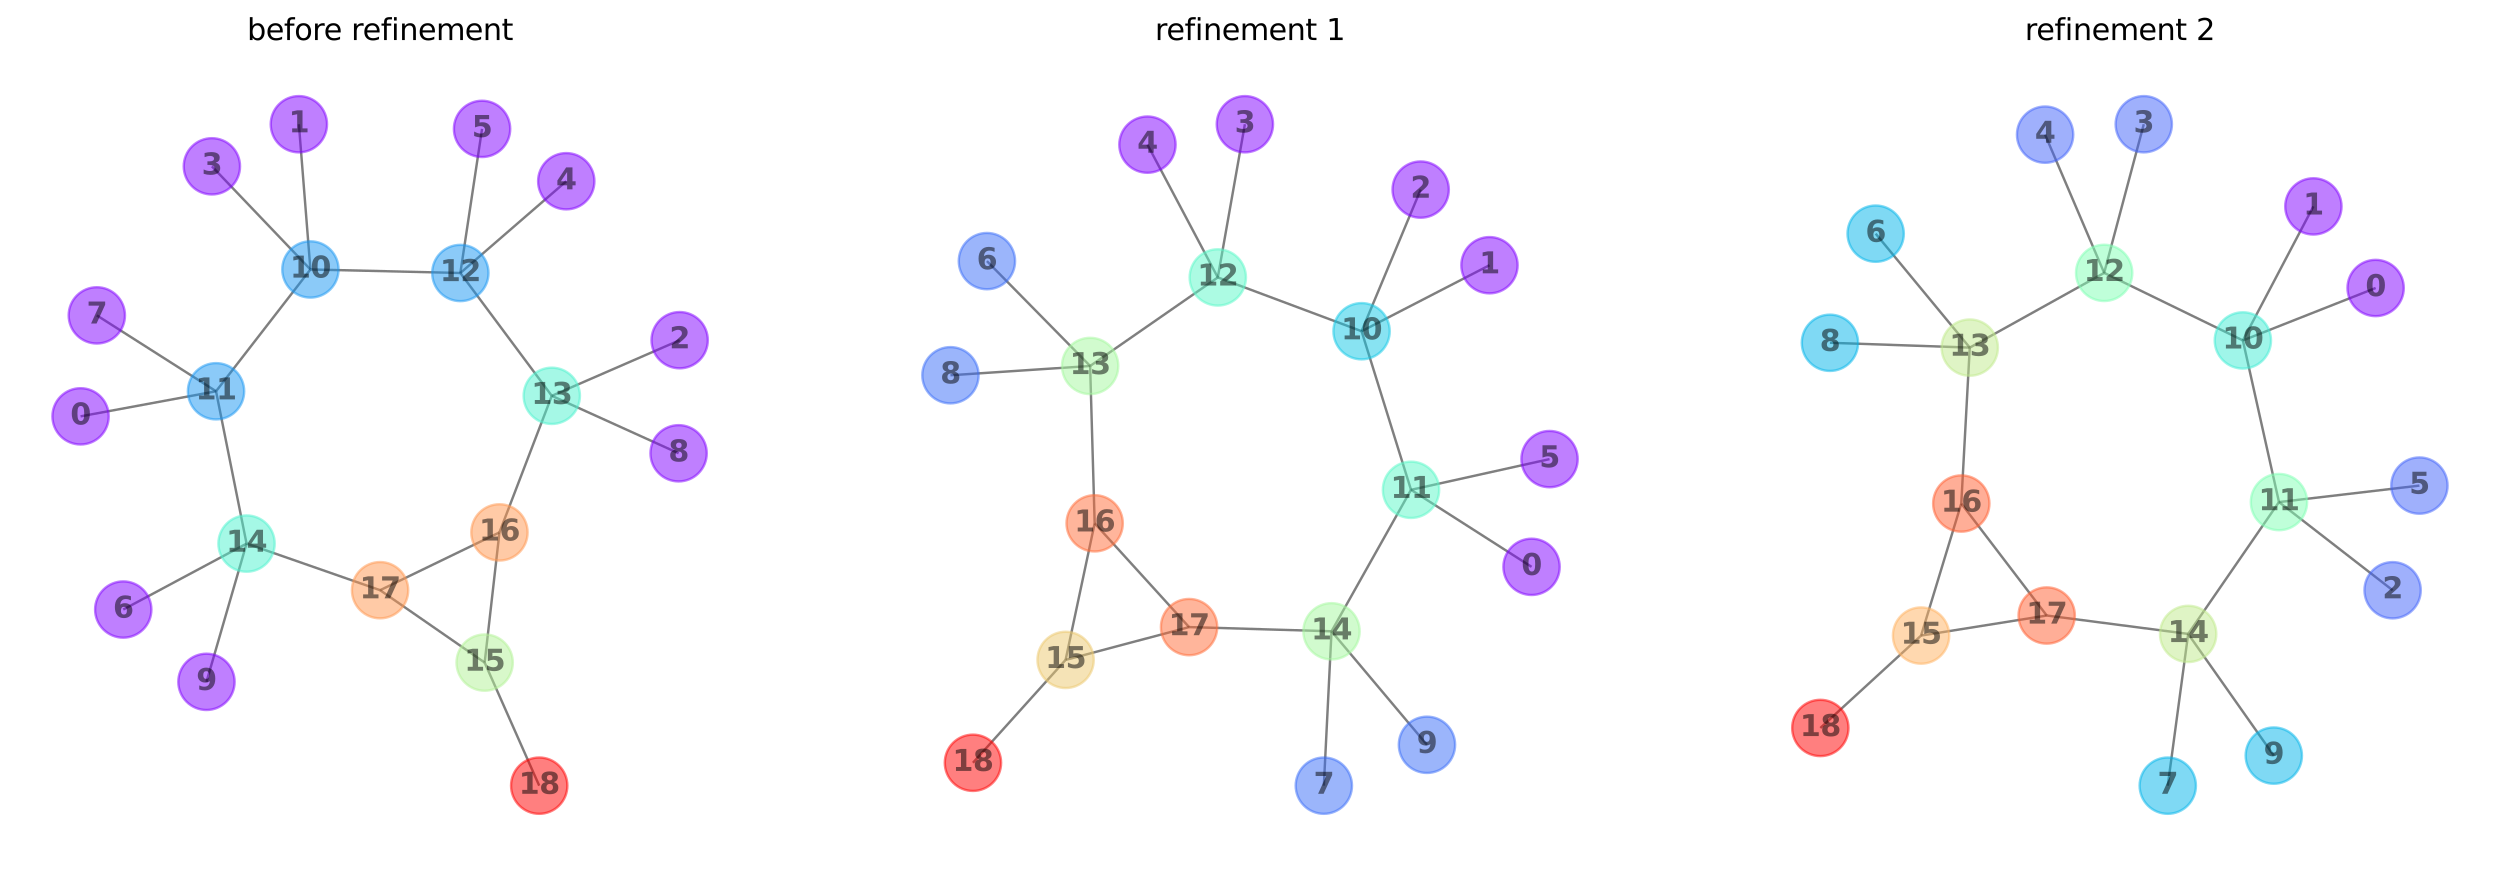 <?xml version="1.0" encoding="utf-8" standalone="no"?>
<!DOCTYPE svg PUBLIC "-//W3C//DTD SVG 1.1//EN"
  "http://www.w3.org/Graphics/SVG/1.1/DTD/svg11.dtd">
<svg xmlns:xlink="http://www.w3.org/1999/xlink" width="1018.8pt" height="355.678pt" viewBox="0 0 1018.8 355.678" xmlns="http://www.w3.org/2000/svg" version="1.1">
 <defs>
  <style type="text/css">*{stroke-linejoin: round; stroke-linecap: butt}</style>
 </defs>
 <g id="figure_1">
  <g id="patch_1">
   <path d="M 0 355.678 
L 1018.8 355.678 
L 1018.8 0 
L 0 0 
L 0 355.678 
z
" style="fill: none"/>
  </g>
  <g id="axes_1">
   <g id="LineCollection_1">
    <path d="M 32.835 169.669 
L 88.039 159.447 
" clip-path="url(#p75d2917515)" style="fill: none; stroke: #000000; stroke-opacity: 0.5"/>
    <path d="M 121.797 50.621 
L 126.501 109.809 
" clip-path="url(#p75d2917515)" style="fill: none; stroke: #000000; stroke-opacity: 0.5"/>
    <path d="M 276.977 138.63 
L 224.864 161.305 
" clip-path="url(#p75d2917515)" style="fill: none; stroke: #000000; stroke-opacity: 0.5"/>
    <path d="M 86.347 67.782 
L 126.501 109.809 
" clip-path="url(#p75d2917515)" style="fill: none; stroke: #000000; stroke-opacity: 0.5"/>
    <path d="M 230.763 73.853 
L 187.602 111.249 
" clip-path="url(#p75d2917515)" style="fill: none; stroke: #000000; stroke-opacity: 0.5"/>
    <path d="M 196.449 52.523 
L 187.602 111.249 
" clip-path="url(#p75d2917515)" style="fill: none; stroke: #000000; stroke-opacity: 0.5"/>
    <path d="M 50.225 248.4 
L 100.474 221.522 
" clip-path="url(#p75d2917515)" style="fill: none; stroke: #000000; stroke-opacity: 0.5"/>
    <path d="M 39.459 128.522 
L 88.039 159.447 
" clip-path="url(#p75d2917515)" style="fill: none; stroke: #000000; stroke-opacity: 0.5"/>
    <path d="M 276.549 184.723 
L 224.864 161.305 
" clip-path="url(#p75d2917515)" style="fill: none; stroke: #000000; stroke-opacity: 0.5"/>
    <path d="M 84.142 277.867 
L 100.474 221.522 
" clip-path="url(#p75d2917515)" style="fill: none; stroke: #000000; stroke-opacity: 0.5"/>
    <path d="M 126.501 109.809 
L 187.602 111.249 
" clip-path="url(#p75d2917515)" style="fill: none; stroke: #000000; stroke-opacity: 0.5"/>
    <path d="M 126.501 109.809 
L 88.039 159.447 
" clip-path="url(#p75d2917515)" style="fill: none; stroke: #000000; stroke-opacity: 0.5"/>
    <path d="M 88.039 159.447 
L 100.474 221.522 
" clip-path="url(#p75d2917515)" style="fill: none; stroke: #000000; stroke-opacity: 0.5"/>
    <path d="M 187.602 111.249 
L 224.864 161.305 
" clip-path="url(#p75d2917515)" style="fill: none; stroke: #000000; stroke-opacity: 0.5"/>
    <path d="M 224.864 161.305 
L 203.537 216.962 
" clip-path="url(#p75d2917515)" style="fill: none; stroke: #000000; stroke-opacity: 0.5"/>
    <path d="M 100.474 221.522 
L 154.887 240.514 
" clip-path="url(#p75d2917515)" style="fill: none; stroke: #000000; stroke-opacity: 0.5"/>
    <path d="M 197.508 270.018 
L 154.887 240.514 
" clip-path="url(#p75d2917515)" style="fill: none; stroke: #000000; stroke-opacity: 0.5"/>
    <path d="M 197.508 270.018 
L 203.537 216.962 
" clip-path="url(#p75d2917515)" style="fill: none; stroke: #000000; stroke-opacity: 0.5"/>
    <path d="M 197.508 270.018 
L 219.739 320.175 
" clip-path="url(#p75d2917515)" style="fill: none; stroke: #000000; stroke-opacity: 0.5"/>
    <path d="M 203.537 216.962 
L 154.887 240.514 
" clip-path="url(#p75d2917515)" style="fill: none; stroke: #000000; stroke-opacity: 0.5"/>
   </g>
   <g id="PathCollection_1">
    <defs>
     <path id="C0_0_a684c67972" d="M 0 11.471 
C 3.042 11.471 5.96 10.262 8.111 8.111 
C 10.262 5.96 11.471 3.042 11.471 -0 
C 11.471 -3.042 10.262 -5.96 8.111 -8.111 
C 5.96 -10.262 3.042 -11.471 0 -11.471 
C -3.042 -11.471 -5.96 -10.262 -8.111 -8.111 
C -10.262 -5.96 -11.471 -3.042 -11.471 0 
C -11.471 3.042 -10.262 5.96 -8.111 8.111 
C -5.96 10.262 -3.042 11.471 0 11.471 
z
"/>
    </defs>
    <g clip-path="url(#p75d2917515)">
     <use xlink:href="#C0_0_a684c67972" x="32.835" y="169.669" style="fill: #8000ff; fill-opacity: 0.5; stroke: #8000ff; stroke-opacity: 0.5"/>
    </g>
    <g clip-path="url(#p75d2917515)">
     <use xlink:href="#C0_0_a684c67972" x="121.797" y="50.621" style="fill: #8000ff; fill-opacity: 0.5; stroke: #8000ff; stroke-opacity: 0.5"/>
    </g>
    <g clip-path="url(#p75d2917515)">
     <use xlink:href="#C0_0_a684c67972" x="276.977" y="138.63" style="fill: #8000ff; fill-opacity: 0.5; stroke: #8000ff; stroke-opacity: 0.5"/>
    </g>
    <g clip-path="url(#p75d2917515)">
     <use xlink:href="#C0_0_a684c67972" x="86.347" y="67.782" style="fill: #8000ff; fill-opacity: 0.5; stroke: #8000ff; stroke-opacity: 0.5"/>
    </g>
    <g clip-path="url(#p75d2917515)">
     <use xlink:href="#C0_0_a684c67972" x="230.763" y="73.853" style="fill: #8000ff; fill-opacity: 0.5; stroke: #8000ff; stroke-opacity: 0.5"/>
    </g>
    <g clip-path="url(#p75d2917515)">
     <use xlink:href="#C0_0_a684c67972" x="196.449" y="52.523" style="fill: #8000ff; fill-opacity: 0.5; stroke: #8000ff; stroke-opacity: 0.5"/>
    </g>
    <g clip-path="url(#p75d2917515)">
     <use xlink:href="#C0_0_a684c67972" x="50.225" y="248.4" style="fill: #8000ff; fill-opacity: 0.5; stroke: #8000ff; stroke-opacity: 0.5"/>
    </g>
    <g clip-path="url(#p75d2917515)">
     <use xlink:href="#C0_0_a684c67972" x="39.459" y="128.522" style="fill: #8000ff; fill-opacity: 0.5; stroke: #8000ff; stroke-opacity: 0.5"/>
    </g>
    <g clip-path="url(#p75d2917515)">
     <use xlink:href="#C0_0_a684c67972" x="276.549" y="184.723" style="fill: #8000ff; fill-opacity: 0.5; stroke: #8000ff; stroke-opacity: 0.5"/>
    </g>
    <g clip-path="url(#p75d2917515)">
     <use xlink:href="#C0_0_a684c67972" x="84.142" y="277.867" style="fill: #8000ff; fill-opacity: 0.5; stroke: #8000ff; stroke-opacity: 0.5"/>
    </g>
    <g clip-path="url(#p75d2917515)">
     <use xlink:href="#C0_0_a684c67972" x="126.501" y="109.809" style="fill: #1996f3; fill-opacity: 0.5; stroke: #1996f3; stroke-opacity: 0.5"/>
    </g>
    <g clip-path="url(#p75d2917515)">
     <use xlink:href="#C0_0_a684c67972" x="88.039" y="159.447" style="fill: #1996f3; fill-opacity: 0.5; stroke: #1996f3; stroke-opacity: 0.5"/>
    </g>
    <g clip-path="url(#p75d2917515)">
     <use xlink:href="#C0_0_a684c67972" x="187.602" y="111.249" style="fill: #1996f3; fill-opacity: 0.5; stroke: #1996f3; stroke-opacity: 0.5"/>
    </g>
    <g clip-path="url(#p75d2917515)">
     <use xlink:href="#C0_0_a684c67972" x="224.864" y="161.305" style="fill: #4df3ce; fill-opacity: 0.5; stroke: #4df3ce; stroke-opacity: 0.5"/>
    </g>
    <g clip-path="url(#p75d2917515)">
     <use xlink:href="#C0_0_a684c67972" x="100.474" y="221.522" style="fill: #4df3ce; fill-opacity: 0.5; stroke: #4df3ce; stroke-opacity: 0.5"/>
    </g>
    <g clip-path="url(#p75d2917515)">
     <use xlink:href="#C0_0_a684c67972" x="197.508" y="270.018" style="fill: #b2f396; fill-opacity: 0.5; stroke: #b2f396; stroke-opacity: 0.5"/>
    </g>
    <g clip-path="url(#p75d2917515)">
     <use xlink:href="#C0_0_a684c67972" x="203.537" y="216.962" style="fill: #ff964f; fill-opacity: 0.5; stroke: #ff964f; stroke-opacity: 0.5"/>
    </g>
    <g clip-path="url(#p75d2917515)">
     <use xlink:href="#C0_0_a684c67972" x="154.887" y="240.514" style="fill: #ff964f; fill-opacity: 0.5; stroke: #ff964f; stroke-opacity: 0.5"/>
    </g>
    <g clip-path="url(#p75d2917515)">
     <use xlink:href="#C0_0_a684c67972" x="219.739" y="320.175" style="fill: #ff0000; fill-opacity: 0.5; stroke: #ff0000; stroke-opacity: 0.5"/>
    </g>
   </g>
   <g id="text_1">
    <g clip-path="url(#p75d2917515)">
     <!-- 0 -->
     <g style="opacity: 0.5" transform="translate(28.66 172.98)scale(0.12 -0.12)">
      <defs>
       <path id="DejaVuSans-Bold-30" d="M 2944 2338 
Q 2944 3213 2780 3570 
Q 2616 3928 2228 3928 
Q 1841 3928 1675 3570 
Q 1509 3213 1509 2338 
Q 1509 1453 1675 1090 
Q 1841 728 2228 728 
Q 2613 728 2778 1090 
Q 2944 1453 2944 2338 
z
M 4147 2328 
Q 4147 1169 3647 539 
Q 3147 -91 2228 -91 
Q 1306 -91 806 539 
Q 306 1169 306 2328 
Q 306 3491 806 4120 
Q 1306 4750 2228 4750 
Q 3147 4750 3647 4120 
Q 4147 3491 4147 2328 
z
" transform="scale(0.016)"/>
      </defs>
      <use xlink:href="#DejaVuSans-Bold-30"/>
     </g>
    </g>
   </g>
   <g id="text_2">
    <g clip-path="url(#p75d2917515)">
     <!-- 1 -->
     <g style="opacity: 0.5" transform="translate(117.622 53.933)scale(0.12 -0.12)">
      <defs>
       <path id="DejaVuSans-Bold-31" d="M 750 831 
L 1813 831 
L 1813 3847 
L 722 3622 
L 722 4441 
L 1806 4666 
L 2950 4666 
L 2950 831 
L 4013 831 
L 4013 0 
L 750 0 
L 750 831 
z
" transform="scale(0.016)"/>
      </defs>
      <use xlink:href="#DejaVuSans-Bold-31"/>
     </g>
    </g>
   </g>
   <g id="text_3">
    <g clip-path="url(#p75d2917515)">
     <!-- 2 -->
     <g style="opacity: 0.5" transform="translate(272.802 141.941)scale(0.12 -0.12)">
      <defs>
       <path id="DejaVuSans-Bold-32" d="M 1844 884 
L 3897 884 
L 3897 0 
L 506 0 
L 506 884 
L 2209 2388 
Q 2438 2594 2547 2791 
Q 2656 2988 2656 3200 
Q 2656 3528 2436 3728 
Q 2216 3928 1850 3928 
Q 1569 3928 1234 3808 
Q 900 3688 519 3450 
L 519 4475 
Q 925 4609 1322 4679 
Q 1719 4750 2100 4750 
Q 2938 4750 3402 4381 
Q 3866 4013 3866 3353 
Q 3866 2972 3669 2642 
Q 3472 2313 2841 1759 
L 1844 884 
z
" transform="scale(0.016)"/>
      </defs>
      <use xlink:href="#DejaVuSans-Bold-32"/>
     </g>
    </g>
   </g>
   <g id="text_4">
    <g clip-path="url(#p75d2917515)">
     <!-- 3 -->
     <g style="opacity: 0.5" transform="translate(82.172 71.094)scale(0.12 -0.12)">
      <defs>
       <path id="DejaVuSans-Bold-33" d="M 2981 2516 
Q 3453 2394 3698 2092 
Q 3944 1791 3944 1325 
Q 3944 631 3412 270 
Q 2881 -91 1863 -91 
Q 1503 -91 1142 -33 
Q 781 25 428 141 
L 428 1069 
Q 766 900 1098 814 
Q 1431 728 1753 728 
Q 2231 728 2486 893 
Q 2741 1059 2741 1369 
Q 2741 1688 2480 1852 
Q 2219 2016 1709 2016 
L 1228 2016 
L 1228 2791 
L 1734 2791 
Q 2188 2791 2409 2933 
Q 2631 3075 2631 3366 
Q 2631 3634 2415 3781 
Q 2200 3928 1806 3928 
Q 1516 3928 1219 3862 
Q 922 3797 628 3669 
L 628 4550 
Q 984 4650 1334 4700 
Q 1684 4750 2022 4750 
Q 2931 4750 3382 4451 
Q 3834 4153 3834 3553 
Q 3834 3144 3618 2883 
Q 3403 2622 2981 2516 
z
" transform="scale(0.016)"/>
      </defs>
      <use xlink:href="#DejaVuSans-Bold-33"/>
     </g>
    </g>
   </g>
   <g id="text_5">
    <g clip-path="url(#p75d2917515)">
     <!-- 4 -->
     <g style="opacity: 0.5" transform="translate(226.588 77.164)scale(0.12 -0.12)">
      <defs>
       <path id="DejaVuSans-Bold-34" d="M 2356 3675 
L 1038 1722 
L 2356 1722 
L 2356 3675 
z
M 2156 4666 
L 3494 4666 
L 3494 1722 
L 4159 1722 
L 4159 850 
L 3494 850 
L 3494 0 
L 2356 0 
L 2356 850 
L 288 850 
L 288 1881 
L 2156 4666 
z
" transform="scale(0.016)"/>
      </defs>
      <use xlink:href="#DejaVuSans-Bold-34"/>
     </g>
    </g>
   </g>
   <g id="text_6">
    <g clip-path="url(#p75d2917515)">
     <!-- 5 -->
     <g style="opacity: 0.5" transform="translate(192.275 55.834)scale(0.12 -0.12)">
      <defs>
       <path id="DejaVuSans-Bold-35" d="M 678 4666 
L 3669 4666 
L 3669 3781 
L 1638 3781 
L 1638 3059 
Q 1775 3097 1914 3117 
Q 2053 3138 2203 3138 
Q 3056 3138 3531 2711 
Q 4006 2284 4006 1522 
Q 4006 766 3489 337 
Q 2972 -91 2053 -91 
Q 1656 -91 1267 -14 
Q 878 63 494 219 
L 494 1166 
Q 875 947 1217 837 
Q 1559 728 1863 728 
Q 2300 728 2551 942 
Q 2803 1156 2803 1522 
Q 2803 1891 2551 2103 
Q 2300 2316 1863 2316 
Q 1603 2316 1309 2248 
Q 1016 2181 678 2041 
L 678 4666 
z
" transform="scale(0.016)"/>
      </defs>
      <use xlink:href="#DejaVuSans-Bold-35"/>
     </g>
    </g>
   </g>
   <g id="text_7">
    <g clip-path="url(#p75d2917515)">
     <!-- 6 -->
     <g style="opacity: 0.5" transform="translate(46.05 251.711)scale(0.12 -0.12)">
      <defs>
       <path id="DejaVuSans-Bold-36" d="M 2316 2303 
Q 2000 2303 1842 2098 
Q 1684 1894 1684 1484 
Q 1684 1075 1842 870 
Q 2000 666 2316 666 
Q 2634 666 2792 870 
Q 2950 1075 2950 1484 
Q 2950 1894 2792 2098 
Q 2634 2303 2316 2303 
z
M 3803 4544 
L 3803 3681 
Q 3506 3822 3243 3889 
Q 2981 3956 2731 3956 
Q 2194 3956 1894 3657 
Q 1594 3359 1544 2772 
Q 1750 2925 1990 3001 
Q 2231 3078 2516 3078 
Q 3231 3078 3670 2659 
Q 4109 2241 4109 1563 
Q 4109 813 3618 361 
Q 3128 -91 2303 -91 
Q 1394 -91 895 523 
Q 397 1138 397 2266 
Q 397 3422 980 4083 
Q 1563 4744 2578 4744 
Q 2900 4744 3203 4694 
Q 3506 4644 3803 4544 
z
" transform="scale(0.016)"/>
      </defs>
      <use xlink:href="#DejaVuSans-Bold-36"/>
     </g>
    </g>
   </g>
   <g id="text_8">
    <g clip-path="url(#p75d2917515)">
     <!-- 7 -->
     <g style="opacity: 0.5" transform="translate(35.284 131.833)scale(0.12 -0.12)">
      <defs>
       <path id="DejaVuSans-Bold-37" d="M 428 4666 
L 3944 4666 
L 3944 3988 
L 2125 0 
L 953 0 
L 2675 3781 
L 428 3781 
L 428 4666 
z
" transform="scale(0.016)"/>
      </defs>
      <use xlink:href="#DejaVuSans-Bold-37"/>
     </g>
    </g>
   </g>
   <g id="text_9">
    <g clip-path="url(#p75d2917515)">
     <!-- 8 -->
     <g style="opacity: 0.5" transform="translate(272.374 188.034)scale(0.12 -0.12)">
      <defs>
       <path id="DejaVuSans-Bold-38" d="M 2228 2088 
Q 1891 2088 1709 1903 
Q 1528 1719 1528 1375 
Q 1528 1031 1709 848 
Q 1891 666 2228 666 
Q 2563 666 2741 848 
Q 2919 1031 2919 1375 
Q 2919 1722 2741 1905 
Q 2563 2088 2228 2088 
z
M 1350 2484 
Q 925 2613 709 2878 
Q 494 3144 494 3541 
Q 494 4131 934 4440 
Q 1375 4750 2228 4750 
Q 3075 4750 3515 4442 
Q 3956 4134 3956 3541 
Q 3956 3144 3739 2878 
Q 3522 2613 3097 2484 
Q 3572 2353 3814 2058 
Q 4056 1763 4056 1313 
Q 4056 619 3595 264 
Q 3134 -91 2228 -91 
Q 1319 -91 855 264 
Q 391 619 391 1313 
Q 391 1763 633 2058 
Q 875 2353 1350 2484 
z
M 1631 3419 
Q 1631 3141 1786 2991 
Q 1941 2841 2228 2841 
Q 2509 2841 2662 2991 
Q 2816 3141 2816 3419 
Q 2816 3697 2662 3845 
Q 2509 3994 2228 3994 
Q 1941 3994 1786 3844 
Q 1631 3694 1631 3419 
z
" transform="scale(0.016)"/>
      </defs>
      <use xlink:href="#DejaVuSans-Bold-38"/>
     </g>
    </g>
   </g>
   <g id="text_10">
    <g clip-path="url(#p75d2917515)">
     <!-- 9 -->
     <g style="opacity: 0.5" transform="translate(79.967 281.178)scale(0.12 -0.12)">
      <defs>
       <path id="DejaVuSans-Bold-39" d="M 641 103 
L 641 966 
Q 928 831 1190 764 
Q 1453 697 1709 697 
Q 2247 697 2547 995 
Q 2847 1294 2900 1881 
Q 2688 1725 2447 1647 
Q 2206 1569 1925 1569 
Q 1209 1569 770 1986 
Q 331 2403 331 3084 
Q 331 3838 820 4291 
Q 1309 4744 2131 4744 
Q 3044 4744 3544 4128 
Q 4044 3513 4044 2388 
Q 4044 1231 3459 570 
Q 2875 -91 1856 -91 
Q 1528 -91 1228 -42 
Q 928 6 641 103 
z
M 2125 2350 
Q 2441 2350 2600 2554 
Q 2759 2759 2759 3169 
Q 2759 3575 2600 3781 
Q 2441 3988 2125 3988 
Q 1809 3988 1650 3781 
Q 1491 3575 1491 3169 
Q 1491 2759 1650 2554 
Q 1809 2350 2125 2350 
z
" transform="scale(0.016)"/>
      </defs>
      <use xlink:href="#DejaVuSans-Bold-39"/>
     </g>
    </g>
   </g>
   <g id="text_11">
    <g clip-path="url(#p75d2917515)">
     <!-- 10 -->
     <g style="opacity: 0.5" transform="translate(118.152 113.12)scale(0.12 -0.12)">
      <use xlink:href="#DejaVuSans-Bold-31"/>
      <use xlink:href="#DejaVuSans-Bold-30" x="69.58"/>
     </g>
    </g>
   </g>
   <g id="text_12">
    <g clip-path="url(#p75d2917515)">
     <!-- 11 -->
     <g style="opacity: 0.5" transform="translate(79.69 162.758)scale(0.12 -0.12)">
      <use xlink:href="#DejaVuSans-Bold-31"/>
      <use xlink:href="#DejaVuSans-Bold-31" x="69.58"/>
     </g>
    </g>
   </g>
   <g id="text_13">
    <g clip-path="url(#p75d2917515)">
     <!-- 12 -->
     <g style="opacity: 0.5" transform="translate(179.253 114.56)scale(0.12 -0.12)">
      <use xlink:href="#DejaVuSans-Bold-31"/>
      <use xlink:href="#DejaVuSans-Bold-32" x="69.58"/>
     </g>
    </g>
   </g>
   <g id="text_14">
    <g clip-path="url(#p75d2917515)">
     <!-- 13 -->
     <g style="opacity: 0.5" transform="translate(216.515 164.616)scale(0.12 -0.12)">
      <use xlink:href="#DejaVuSans-Bold-31"/>
      <use xlink:href="#DejaVuSans-Bold-33" x="69.58"/>
     </g>
    </g>
   </g>
   <g id="text_15">
    <g clip-path="url(#p75d2917515)">
     <!-- 14 -->
     <g style="opacity: 0.5" transform="translate(92.125 224.833)scale(0.12 -0.12)">
      <use xlink:href="#DejaVuSans-Bold-31"/>
      <use xlink:href="#DejaVuSans-Bold-34" x="69.58"/>
     </g>
    </g>
   </g>
   <g id="text_16">
    <g clip-path="url(#p75d2917515)">
     <!-- 15 -->
     <g style="opacity: 0.5" transform="translate(189.159 273.329)scale(0.12 -0.12)">
      <use xlink:href="#DejaVuSans-Bold-31"/>
      <use xlink:href="#DejaVuSans-Bold-35" x="69.58"/>
     </g>
    </g>
   </g>
   <g id="text_17">
    <g clip-path="url(#p75d2917515)">
     <!-- 16 -->
     <g style="opacity: 0.5" transform="translate(195.187 220.273)scale(0.12 -0.12)">
      <use xlink:href="#DejaVuSans-Bold-31"/>
      <use xlink:href="#DejaVuSans-Bold-36" x="69.58"/>
     </g>
    </g>
   </g>
   <g id="text_18">
    <g clip-path="url(#p75d2917515)">
     <!-- 17 -->
     <g style="opacity: 0.5" transform="translate(146.538 243.825)scale(0.12 -0.12)">
      <use xlink:href="#DejaVuSans-Bold-31"/>
      <use xlink:href="#DejaVuSans-Bold-37" x="69.58"/>
     </g>
    </g>
   </g>
   <g id="text_19">
    <g clip-path="url(#p75d2917515)">
     <!-- 18 -->
     <g style="opacity: 0.5" transform="translate(211.39 323.486)scale(0.12 -0.12)">
      <use xlink:href="#DejaVuSans-Bold-31"/>
      <use xlink:href="#DejaVuSans-Bold-38" x="69.58"/>
     </g>
    </g>
   </g>
   <g id="text_20">
    <!-- before refinement -->
    <g transform="translate(100.703 16.318)scale(0.12 -0.12)">
     <defs>
      <path id="DejaVuSans-62" d="M 3116 1747 
Q 3116 2381 2855 2742 
Q 2594 3103 2138 3103 
Q 1681 3103 1420 2742 
Q 1159 2381 1159 1747 
Q 1159 1113 1420 752 
Q 1681 391 2138 391 
Q 2594 391 2855 752 
Q 3116 1113 3116 1747 
z
M 1159 2969 
Q 1341 3281 1617 3432 
Q 1894 3584 2278 3584 
Q 2916 3584 3314 3078 
Q 3713 2572 3713 1747 
Q 3713 922 3314 415 
Q 2916 -91 2278 -91 
Q 1894 -91 1617 61 
Q 1341 213 1159 525 
L 1159 0 
L 581 0 
L 581 4863 
L 1159 4863 
L 1159 2969 
z
" transform="scale(0.016)"/>
      <path id="DejaVuSans-65" d="M 3597 1894 
L 3597 1613 
L 953 1613 
Q 991 1019 1311 708 
Q 1631 397 2203 397 
Q 2534 397 2845 478 
Q 3156 559 3463 722 
L 3463 178 
Q 3153 47 2828 -22 
Q 2503 -91 2169 -91 
Q 1331 -91 842 396 
Q 353 884 353 1716 
Q 353 2575 817 3079 
Q 1281 3584 2069 3584 
Q 2775 3584 3186 3129 
Q 3597 2675 3597 1894 
z
M 3022 2063 
Q 3016 2534 2758 2815 
Q 2500 3097 2075 3097 
Q 1594 3097 1305 2825 
Q 1016 2553 972 2059 
L 3022 2063 
z
" transform="scale(0.016)"/>
      <path id="DejaVuSans-66" d="M 2375 4863 
L 2375 4384 
L 1825 4384 
Q 1516 4384 1395 4259 
Q 1275 4134 1275 3809 
L 1275 3500 
L 2222 3500 
L 2222 3053 
L 1275 3053 
L 1275 0 
L 697 0 
L 697 3053 
L 147 3053 
L 147 3500 
L 697 3500 
L 697 3744 
Q 697 4328 969 4595 
Q 1241 4863 1831 4863 
L 2375 4863 
z
" transform="scale(0.016)"/>
      <path id="DejaVuSans-6f" d="M 1959 3097 
Q 1497 3097 1228 2736 
Q 959 2375 959 1747 
Q 959 1119 1226 758 
Q 1494 397 1959 397 
Q 2419 397 2687 759 
Q 2956 1122 2956 1747 
Q 2956 2369 2687 2733 
Q 2419 3097 1959 3097 
z
M 1959 3584 
Q 2709 3584 3137 3096 
Q 3566 2609 3566 1747 
Q 3566 888 3137 398 
Q 2709 -91 1959 -91 
Q 1206 -91 779 398 
Q 353 888 353 1747 
Q 353 2609 779 3096 
Q 1206 3584 1959 3584 
z
" transform="scale(0.016)"/>
      <path id="DejaVuSans-72" d="M 2631 2963 
Q 2534 3019 2420 3045 
Q 2306 3072 2169 3072 
Q 1681 3072 1420 2755 
Q 1159 2438 1159 1844 
L 1159 0 
L 581 0 
L 581 3500 
L 1159 3500 
L 1159 2956 
Q 1341 3275 1631 3429 
Q 1922 3584 2338 3584 
Q 2397 3584 2469 3576 
Q 2541 3569 2628 3553 
L 2631 2963 
z
" transform="scale(0.016)"/>
      <path id="DejaVuSans-20" transform="scale(0.016)"/>
      <path id="DejaVuSans-69" d="M 603 3500 
L 1178 3500 
L 1178 0 
L 603 0 
L 603 3500 
z
M 603 4863 
L 1178 4863 
L 1178 4134 
L 603 4134 
L 603 4863 
z
" transform="scale(0.016)"/>
      <path id="DejaVuSans-6e" d="M 3513 2113 
L 3513 0 
L 2938 0 
L 2938 2094 
Q 2938 2591 2744 2837 
Q 2550 3084 2163 3084 
Q 1697 3084 1428 2787 
Q 1159 2491 1159 1978 
L 1159 0 
L 581 0 
L 581 3500 
L 1159 3500 
L 1159 2956 
Q 1366 3272 1645 3428 
Q 1925 3584 2291 3584 
Q 2894 3584 3203 3211 
Q 3513 2838 3513 2113 
z
" transform="scale(0.016)"/>
      <path id="DejaVuSans-6d" d="M 3328 2828 
Q 3544 3216 3844 3400 
Q 4144 3584 4550 3584 
Q 5097 3584 5394 3201 
Q 5691 2819 5691 2113 
L 5691 0 
L 5113 0 
L 5113 2094 
Q 5113 2597 4934 2840 
Q 4756 3084 4391 3084 
Q 3944 3084 3684 2787 
Q 3425 2491 3425 1978 
L 3425 0 
L 2847 0 
L 2847 2094 
Q 2847 2600 2669 2842 
Q 2491 3084 2119 3084 
Q 1678 3084 1418 2786 
Q 1159 2488 1159 1978 
L 1159 0 
L 581 0 
L 581 3500 
L 1159 3500 
L 1159 2956 
Q 1356 3278 1631 3431 
Q 1906 3584 2284 3584 
Q 2666 3584 2933 3390 
Q 3200 3197 3328 2828 
z
" transform="scale(0.016)"/>
      <path id="DejaVuSans-74" d="M 1172 4494 
L 1172 3500 
L 2356 3500 
L 2356 3053 
L 1172 3053 
L 1172 1153 
Q 1172 725 1289 603 
Q 1406 481 1766 481 
L 2356 481 
L 2356 0 
L 1766 0 
Q 1100 0 847 248 
Q 594 497 594 1153 
L 594 3053 
L 172 3053 
L 172 3500 
L 594 3500 
L 594 4494 
L 1172 4494 
z
" transform="scale(0.016)"/>
     </defs>
     <use xlink:href="#DejaVuSans-62"/>
     <use xlink:href="#DejaVuSans-65" x="63.477"/>
     <use xlink:href="#DejaVuSans-66" x="125"/>
     <use xlink:href="#DejaVuSans-6f" x="160.205"/>
     <use xlink:href="#DejaVuSans-72" x="221.387"/>
     <use xlink:href="#DejaVuSans-65" x="260.25"/>
     <use xlink:href="#DejaVuSans-20" x="321.773"/>
     <use xlink:href="#DejaVuSans-72" x="353.561"/>
     <use xlink:href="#DejaVuSans-65" x="392.424"/>
     <use xlink:href="#DejaVuSans-66" x="453.947"/>
     <use xlink:href="#DejaVuSans-69" x="489.152"/>
     <use xlink:href="#DejaVuSans-6e" x="516.936"/>
     <use xlink:href="#DejaVuSans-65" x="580.314"/>
     <use xlink:href="#DejaVuSans-6d" x="641.838"/>
     <use xlink:href="#DejaVuSans-65" x="739.25"/>
     <use xlink:href="#DejaVuSans-6e" x="800.773"/>
     <use xlink:href="#DejaVuSans-74" x="864.152"/>
    </g>
   </g>
  </g>
  <g id="axes_2">
   <g id="LineCollection_2">
    <path d="M 624.141 231.002 
L 575.015 199.607 
" clip-path="url(#p01c28e8038)" style="fill: none; stroke: #000000; stroke-opacity: 0.5"/>
    <path d="M 606.992 108.079 
L 554.874 134.98 
" clip-path="url(#p01c28e8038)" style="fill: none; stroke: #000000; stroke-opacity: 0.5"/>
    <path d="M 578.956 77.263 
L 554.874 134.98 
" clip-path="url(#p01c28e8038)" style="fill: none; stroke: #000000; stroke-opacity: 0.5"/>
    <path d="M 507.317 50.621 
L 496.277 113.057 
" clip-path="url(#p01c28e8038)" style="fill: none; stroke: #000000; stroke-opacity: 0.5"/>
    <path d="M 467.611 58.942 
L 496.277 113.057 
" clip-path="url(#p01c28e8038)" style="fill: none; stroke: #000000; stroke-opacity: 0.5"/>
    <path d="M 631.471 187.093 
L 575.015 199.607 
" clip-path="url(#p01c28e8038)" style="fill: none; stroke: #000000; stroke-opacity: 0.5"/>
    <path d="M 402.191 106.404 
L 444.25 149.138 
" clip-path="url(#p01c28e8038)" style="fill: none; stroke: #000000; stroke-opacity: 0.5"/>
    <path d="M 539.491 320.175 
L 542.622 257.27 
" clip-path="url(#p01c28e8038)" style="fill: none; stroke: #000000; stroke-opacity: 0.5"/>
    <path d="M 387.329 152.917 
L 444.25 149.138 
" clip-path="url(#p01c28e8038)" style="fill: none; stroke: #000000; stroke-opacity: 0.5"/>
    <path d="M 581.515 303.521 
L 542.622 257.27 
" clip-path="url(#p01c28e8038)" style="fill: none; stroke: #000000; stroke-opacity: 0.5"/>
    <path d="M 554.874 134.98 
L 496.277 113.057 
" clip-path="url(#p01c28e8038)" style="fill: none; stroke: #000000; stroke-opacity: 0.5"/>
    <path d="M 554.874 134.98 
L 575.015 199.607 
" clip-path="url(#p01c28e8038)" style="fill: none; stroke: #000000; stroke-opacity: 0.5"/>
    <path d="M 575.015 199.607 
L 542.622 257.27 
" clip-path="url(#p01c28e8038)" style="fill: none; stroke: #000000; stroke-opacity: 0.5"/>
    <path d="M 496.277 113.057 
L 444.25 149.138 
" clip-path="url(#p01c28e8038)" style="fill: none; stroke: #000000; stroke-opacity: 0.5"/>
    <path d="M 444.25 149.138 
L 446.098 213.263 
" clip-path="url(#p01c28e8038)" style="fill: none; stroke: #000000; stroke-opacity: 0.5"/>
    <path d="M 542.622 257.27 
L 484.572 255.554 
" clip-path="url(#p01c28e8038)" style="fill: none; stroke: #000000; stroke-opacity: 0.5"/>
    <path d="M 434.257 268.92 
L 484.572 255.554 
" clip-path="url(#p01c28e8038)" style="fill: none; stroke: #000000; stroke-opacity: 0.5"/>
    <path d="M 434.257 268.92 
L 446.098 213.263 
" clip-path="url(#p01c28e8038)" style="fill: none; stroke: #000000; stroke-opacity: 0.5"/>
    <path d="M 434.257 268.92 
L 396.494 310.852 
" clip-path="url(#p01c28e8038)" style="fill: none; stroke: #000000; stroke-opacity: 0.5"/>
    <path d="M 446.098 213.263 
L 484.572 255.554 
" clip-path="url(#p01c28e8038)" style="fill: none; stroke: #000000; stroke-opacity: 0.5"/>
   </g>
   <g id="PathCollection_2">
    <defs>
     <path id="C1_0_7281ab4923" d="M 0 11.471 
C 3.042 11.471 5.96 10.262 8.111 8.111 
C 10.262 5.96 11.471 3.042 11.471 -0 
C 11.471 -3.042 10.262 -5.96 8.111 -8.111 
C 5.96 -10.262 3.042 -11.471 0 -11.471 
C -3.042 -11.471 -5.96 -10.262 -8.111 -8.111 
C -10.262 -5.96 -11.471 -3.042 -11.471 0 
C -11.471 3.042 -10.262 5.96 -8.111 8.111 
C -5.96 10.262 -3.042 11.471 0 11.471 
z
"/>
    </defs>
    <g clip-path="url(#p01c28e8038)">
     <use xlink:href="#C1_0_7281ab4923" x="624.141" y="231.002" style="fill: #8000ff; fill-opacity: 0.5; stroke: #8000ff; stroke-opacity: 0.5"/>
    </g>
    <g clip-path="url(#p01c28e8038)">
     <use xlink:href="#C1_0_7281ab4923" x="606.992" y="108.079" style="fill: #8000ff; fill-opacity: 0.5; stroke: #8000ff; stroke-opacity: 0.5"/>
    </g>
    <g clip-path="url(#p01c28e8038)">
     <use xlink:href="#C1_0_7281ab4923" x="578.956" y="77.263" style="fill: #8000ff; fill-opacity: 0.5; stroke: #8000ff; stroke-opacity: 0.5"/>
    </g>
    <g clip-path="url(#p01c28e8038)">
     <use xlink:href="#C1_0_7281ab4923" x="507.317" y="50.621" style="fill: #8000ff; fill-opacity: 0.5; stroke: #8000ff; stroke-opacity: 0.5"/>
    </g>
    <g clip-path="url(#p01c28e8038)">
     <use xlink:href="#C1_0_7281ab4923" x="467.611" y="58.942" style="fill: #8000ff; fill-opacity: 0.5; stroke: #8000ff; stroke-opacity: 0.5"/>
    </g>
    <g clip-path="url(#p01c28e8038)">
     <use xlink:href="#C1_0_7281ab4923" x="631.471" y="187.093" style="fill: #8000ff; fill-opacity: 0.5; stroke: #8000ff; stroke-opacity: 0.5"/>
    </g>
    <g clip-path="url(#p01c28e8038)">
     <use xlink:href="#C1_0_7281ab4923" x="402.191" y="106.404" style="fill: #386df9; fill-opacity: 0.5; stroke: #386df9; stroke-opacity: 0.5"/>
    </g>
    <g clip-path="url(#p01c28e8038)">
     <use xlink:href="#C1_0_7281ab4923" x="539.491" y="320.175" style="fill: #386df9; fill-opacity: 0.5; stroke: #386df9; stroke-opacity: 0.5"/>
    </g>
    <g clip-path="url(#p01c28e8038)">
     <use xlink:href="#C1_0_7281ab4923" x="387.329" y="152.917" style="fill: #386df9; fill-opacity: 0.5; stroke: #386df9; stroke-opacity: 0.5"/>
    </g>
    <g clip-path="url(#p01c28e8038)">
     <use xlink:href="#C1_0_7281ab4923" x="581.515" y="303.521" style="fill: #386df9; fill-opacity: 0.5; stroke: #386df9; stroke-opacity: 0.5"/>
    </g>
    <g clip-path="url(#p01c28e8038)">
     <use xlink:href="#C1_0_7281ab4923" x="554.874" y="134.98" style="fill: #12c8e6; fill-opacity: 0.5; stroke: #12c8e6; stroke-opacity: 0.5"/>
    </g>
    <g clip-path="url(#p01c28e8038)">
     <use xlink:href="#C1_0_7281ab4923" x="575.015" y="199.607" style="fill: #5af8c8; fill-opacity: 0.5; stroke: #5af8c8; stroke-opacity: 0.5"/>
    </g>
    <g clip-path="url(#p01c28e8038)">
     <use xlink:href="#C1_0_7281ab4923" x="496.277" y="113.057" style="fill: #5af8c8; fill-opacity: 0.5; stroke: #5af8c8; stroke-opacity: 0.5"/>
    </g>
    <g clip-path="url(#p01c28e8038)">
     <use xlink:href="#C1_0_7281ab4923" x="444.25" y="149.138" style="fill: #a4f89f; fill-opacity: 0.5; stroke: #a4f89f; stroke-opacity: 0.5"/>
    </g>
    <g clip-path="url(#p01c28e8038)">
     <use xlink:href="#C1_0_7281ab4923" x="542.622" y="257.27" style="fill: #a4f89f; fill-opacity: 0.5; stroke: #a4f89f; stroke-opacity: 0.5"/>
    </g>
    <g clip-path="url(#p01c28e8038)">
     <use xlink:href="#C1_0_7281ab4923" x="434.257" y="268.92" style="fill: #ecc86f; fill-opacity: 0.5; stroke: #ecc86f; stroke-opacity: 0.5"/>
    </g>
    <g clip-path="url(#p01c28e8038)">
     <use xlink:href="#C1_0_7281ab4923" x="446.098" y="213.263" style="fill: #ff6d38; fill-opacity: 0.5; stroke: #ff6d38; stroke-opacity: 0.5"/>
    </g>
    <g clip-path="url(#p01c28e8038)">
     <use xlink:href="#C1_0_7281ab4923" x="484.572" y="255.554" style="fill: #ff6d38; fill-opacity: 0.5; stroke: #ff6d38; stroke-opacity: 0.5"/>
    </g>
    <g clip-path="url(#p01c28e8038)">
     <use xlink:href="#C1_0_7281ab4923" x="396.494" y="310.852" style="fill: #ff0000; fill-opacity: 0.5; stroke: #ff0000; stroke-opacity: 0.5"/>
    </g>
   </g>
   <g id="text_21">
    <g clip-path="url(#p01c28e8038)">
     <!-- 0 -->
     <g style="opacity: 0.5" transform="translate(619.966 234.313)scale(0.12 -0.12)">
      <use xlink:href="#DejaVuSans-Bold-30"/>
     </g>
    </g>
   </g>
   <g id="text_22">
    <g clip-path="url(#p01c28e8038)">
     <!-- 1 -->
     <g style="opacity: 0.5" transform="translate(602.817 111.39)scale(0.12 -0.12)">
      <use xlink:href="#DejaVuSans-Bold-31"/>
     </g>
    </g>
   </g>
   <g id="text_23">
    <g clip-path="url(#p01c28e8038)">
     <!-- 2 -->
     <g style="opacity: 0.5" transform="translate(574.781 80.574)scale(0.12 -0.12)">
      <use xlink:href="#DejaVuSans-Bold-32"/>
     </g>
    </g>
   </g>
   <g id="text_24">
    <g clip-path="url(#p01c28e8038)">
     <!-- 3 -->
     <g style="opacity: 0.5" transform="translate(503.142 53.933)scale(0.12 -0.12)">
      <use xlink:href="#DejaVuSans-Bold-33"/>
     </g>
    </g>
   </g>
   <g id="text_25">
    <g clip-path="url(#p01c28e8038)">
     <!-- 4 -->
     <g style="opacity: 0.5" transform="translate(463.436 62.253)scale(0.12 -0.12)">
      <use xlink:href="#DejaVuSans-Bold-34"/>
     </g>
    </g>
   </g>
   <g id="text_26">
    <g clip-path="url(#p01c28e8038)">
     <!-- 5 -->
     <g style="opacity: 0.5" transform="translate(627.296 190.404)scale(0.12 -0.12)">
      <use xlink:href="#DejaVuSans-Bold-35"/>
     </g>
    </g>
   </g>
   <g id="text_27">
    <g clip-path="url(#p01c28e8038)">
     <!-- 6 -->
     <g style="opacity: 0.5" transform="translate(398.016 109.715)scale(0.12 -0.12)">
      <use xlink:href="#DejaVuSans-Bold-36"/>
     </g>
    </g>
   </g>
   <g id="text_28">
    <g clip-path="url(#p01c28e8038)">
     <!-- 7 -->
     <g style="opacity: 0.5" transform="translate(535.317 323.486)scale(0.12 -0.12)">
      <use xlink:href="#DejaVuSans-Bold-37"/>
     </g>
    </g>
   </g>
   <g id="text_29">
    <g clip-path="url(#p01c28e8038)">
     <!-- 8 -->
     <g style="opacity: 0.5" transform="translate(383.154 156.228)scale(0.12 -0.12)">
      <use xlink:href="#DejaVuSans-Bold-38"/>
     </g>
    </g>
   </g>
   <g id="text_30">
    <g clip-path="url(#p01c28e8038)">
     <!-- 9 -->
     <g style="opacity: 0.5" transform="translate(577.341 306.832)scale(0.12 -0.12)">
      <use xlink:href="#DejaVuSans-Bold-39"/>
     </g>
    </g>
   </g>
   <g id="text_31">
    <g clip-path="url(#p01c28e8038)">
     <!-- 10 -->
     <g style="opacity: 0.5" transform="translate(546.524 138.291)scale(0.12 -0.12)">
      <use xlink:href="#DejaVuSans-Bold-31"/>
      <use xlink:href="#DejaVuSans-Bold-30" x="69.58"/>
     </g>
    </g>
   </g>
   <g id="text_32">
    <g clip-path="url(#p01c28e8038)">
     <!-- 11 -->
     <g style="opacity: 0.5" transform="translate(566.666 202.918)scale(0.12 -0.12)">
      <use xlink:href="#DejaVuSans-Bold-31"/>
      <use xlink:href="#DejaVuSans-Bold-31" x="69.58"/>
     </g>
    </g>
   </g>
   <g id="text_33">
    <g clip-path="url(#p01c28e8038)">
     <!-- 12 -->
     <g style="opacity: 0.5" transform="translate(487.927 116.368)scale(0.12 -0.12)">
      <use xlink:href="#DejaVuSans-Bold-31"/>
      <use xlink:href="#DejaVuSans-Bold-32" x="69.58"/>
     </g>
    </g>
   </g>
   <g id="text_34">
    <g clip-path="url(#p01c28e8038)">
     <!-- 13 -->
     <g style="opacity: 0.5" transform="translate(435.9 152.449)scale(0.12 -0.12)">
      <use xlink:href="#DejaVuSans-Bold-31"/>
      <use xlink:href="#DejaVuSans-Bold-33" x="69.58"/>
     </g>
    </g>
   </g>
   <g id="text_35">
    <g clip-path="url(#p01c28e8038)">
     <!-- 14 -->
     <g style="opacity: 0.5" transform="translate(534.273 260.581)scale(0.12 -0.12)">
      <use xlink:href="#DejaVuSans-Bold-31"/>
      <use xlink:href="#DejaVuSans-Bold-34" x="69.58"/>
     </g>
    </g>
   </g>
   <g id="text_36">
    <g clip-path="url(#p01c28e8038)">
     <!-- 15 -->
     <g style="opacity: 0.5" transform="translate(425.908 272.231)scale(0.12 -0.12)">
      <use xlink:href="#DejaVuSans-Bold-31"/>
      <use xlink:href="#DejaVuSans-Bold-35" x="69.58"/>
     </g>
    </g>
   </g>
   <g id="text_37">
    <g clip-path="url(#p01c28e8038)">
     <!-- 16 -->
     <g style="opacity: 0.5" transform="translate(437.749 216.574)scale(0.12 -0.12)">
      <use xlink:href="#DejaVuSans-Bold-31"/>
      <use xlink:href="#DejaVuSans-Bold-36" x="69.58"/>
     </g>
    </g>
   </g>
   <g id="text_38">
    <g clip-path="url(#p01c28e8038)">
     <!-- 17 -->
     <g style="opacity: 0.5" transform="translate(476.223 258.865)scale(0.12 -0.12)">
      <use xlink:href="#DejaVuSans-Bold-31"/>
      <use xlink:href="#DejaVuSans-Bold-37" x="69.58"/>
     </g>
    </g>
   </g>
   <g id="text_39">
    <g clip-path="url(#p01c28e8038)">
     <!-- 18 -->
     <g style="opacity: 0.5" transform="translate(388.144 314.163)scale(0.12 -0.12)">
      <use xlink:href="#DejaVuSans-Bold-31"/>
      <use xlink:href="#DejaVuSans-Bold-38" x="69.58"/>
     </g>
    </g>
   </g>
   <g id="text_40">
    <!-- refinement 1 -->
    <g transform="translate(470.688 16.318)scale(0.12 -0.12)">
     <defs>
      <path id="DejaVuSans-31" d="M 794 531 
L 1825 531 
L 1825 4091 
L 703 3866 
L 703 4441 
L 1819 4666 
L 2450 4666 
L 2450 531 
L 3481 531 
L 3481 0 
L 794 0 
L 794 531 
z
" transform="scale(0.016)"/>
     </defs>
     <use xlink:href="#DejaVuSans-72"/>
     <use xlink:href="#DejaVuSans-65" x="38.863"/>
     <use xlink:href="#DejaVuSans-66" x="100.387"/>
     <use xlink:href="#DejaVuSans-69" x="135.592"/>
     <use xlink:href="#DejaVuSans-6e" x="163.375"/>
     <use xlink:href="#DejaVuSans-65" x="226.754"/>
     <use xlink:href="#DejaVuSans-6d" x="288.277"/>
     <use xlink:href="#DejaVuSans-65" x="385.689"/>
     <use xlink:href="#DejaVuSans-6e" x="447.213"/>
     <use xlink:href="#DejaVuSans-74" x="510.592"/>
     <use xlink:href="#DejaVuSans-20" x="549.801"/>
     <use xlink:href="#DejaVuSans-31" x="581.588"/>
    </g>
   </g>
  </g>
  <g id="axes_3">
   <g id="LineCollection_3">
    <path d="M 968.119 117.365 
L 914.013 138.731 
" clip-path="url(#pd6ad79b21a)" style="fill: none; stroke: #000000; stroke-opacity: 0.5"/>
    <path d="M 942.753 84.112 
L 914.013 138.731 
" clip-path="url(#pd6ad79b21a)" style="fill: none; stroke: #000000; stroke-opacity: 0.5"/>
    <path d="M 975.041 240.534 
L 928.729 204.6 
" clip-path="url(#pd6ad79b21a)" style="fill: none; stroke: #000000; stroke-opacity: 0.5"/>
    <path d="M 873.633 50.621 
L 857.489 111.208 
" clip-path="url(#pd6ad79b21a)" style="fill: none; stroke: #000000; stroke-opacity: 0.5"/>
    <path d="M 833.418 54.874 
L 857.489 111.208 
" clip-path="url(#pd6ad79b21a)" style="fill: none; stroke: #000000; stroke-opacity: 0.5"/>
    <path d="M 985.965 197.883 
L 928.729 204.6 
" clip-path="url(#pd6ad79b21a)" style="fill: none; stroke: #000000; stroke-opacity: 0.5"/>
    <path d="M 764.373 95.224 
L 802.715 141.654 
" clip-path="url(#pd6ad79b21a)" style="fill: none; stroke: #000000; stroke-opacity: 0.5"/>
    <path d="M 883.409 320.175 
L 891.72 258.334 
" clip-path="url(#pd6ad79b21a)" style="fill: none; stroke: #000000; stroke-opacity: 0.5"/>
    <path d="M 745.737 139.695 
L 802.715 141.654 
" clip-path="url(#pd6ad79b21a)" style="fill: none; stroke: #000000; stroke-opacity: 0.5"/>
    <path d="M 926.62 307.922 
L 891.72 258.334 
" clip-path="url(#pd6ad79b21a)" style="fill: none; stroke: #000000; stroke-opacity: 0.5"/>
    <path d="M 914.013 138.731 
L 857.489 111.208 
" clip-path="url(#pd6ad79b21a)" style="fill: none; stroke: #000000; stroke-opacity: 0.5"/>
    <path d="M 914.013 138.731 
L 928.729 204.6 
" clip-path="url(#pd6ad79b21a)" style="fill: none; stroke: #000000; stroke-opacity: 0.5"/>
    <path d="M 928.729 204.6 
L 891.72 258.334 
" clip-path="url(#pd6ad79b21a)" style="fill: none; stroke: #000000; stroke-opacity: 0.5"/>
    <path d="M 857.489 111.208 
L 802.715 141.654 
" clip-path="url(#pd6ad79b21a)" style="fill: none; stroke: #000000; stroke-opacity: 0.5"/>
    <path d="M 802.715 141.654 
L 799.262 205.198 
" clip-path="url(#pd6ad79b21a)" style="fill: none; stroke: #000000; stroke-opacity: 0.5"/>
    <path d="M 891.72 258.334 
L 834.072 250.832 
" clip-path="url(#pd6ad79b21a)" style="fill: none; stroke: #000000; stroke-opacity: 0.5"/>
    <path d="M 782.878 259.005 
L 834.072 250.832 
" clip-path="url(#pd6ad79b21a)" style="fill: none; stroke: #000000; stroke-opacity: 0.5"/>
    <path d="M 782.878 259.005 
L 799.262 205.198 
" clip-path="url(#pd6ad79b21a)" style="fill: none; stroke: #000000; stroke-opacity: 0.5"/>
    <path d="M 782.878 259.005 
L 741.823 296.661 
" clip-path="url(#pd6ad79b21a)" style="fill: none; stroke: #000000; stroke-opacity: 0.5"/>
    <path d="M 799.262 205.198 
L 834.072 250.832 
" clip-path="url(#pd6ad79b21a)" style="fill: none; stroke: #000000; stroke-opacity: 0.5"/>
   </g>
   <g id="PathCollection_3">
    <defs>
     <path id="C2_0_b42443bfcd" d="M 0 11.471 
C 3.042 11.471 5.96 10.262 8.111 8.111 
C 10.262 5.96 11.471 3.042 11.471 -0 
C 11.471 -3.042 10.262 -5.96 8.111 -8.111 
C 5.96 -10.262 3.042 -11.471 0 -11.471 
C -3.042 -11.471 -5.96 -10.262 -8.111 -8.111 
C -10.262 -5.96 -11.471 -3.042 -11.471 0 
C -11.471 3.042 -10.262 5.96 -8.111 8.111 
C -5.96 10.262 -3.042 11.471 0 11.471 
z
"/>
    </defs>
    <g clip-path="url(#pd6ad79b21a)">
     <use xlink:href="#C2_0_b42443bfcd" x="968.119" y="117.365" style="fill: #8000ff; fill-opacity: 0.5; stroke: #8000ff; stroke-opacity: 0.5"/>
    </g>
    <g clip-path="url(#pd6ad79b21a)">
     <use xlink:href="#C2_0_b42443bfcd" x="942.753" y="84.112" style="fill: #8000ff; fill-opacity: 0.5; stroke: #8000ff; stroke-opacity: 0.5"/>
    </g>
    <g clip-path="url(#pd6ad79b21a)">
     <use xlink:href="#C2_0_b42443bfcd" x="975.041" y="240.534" style="fill: #4062fa; fill-opacity: 0.5; stroke: #4062fa; stroke-opacity: 0.5"/>
    </g>
    <g clip-path="url(#pd6ad79b21a)">
     <use xlink:href="#C2_0_b42443bfcd" x="873.633" y="50.621" style="fill: #4062fa; fill-opacity: 0.5; stroke: #4062fa; stroke-opacity: 0.5"/>
    </g>
    <g clip-path="url(#pd6ad79b21a)">
     <use xlink:href="#C2_0_b42443bfcd" x="833.418" y="54.874" style="fill: #4062fa; fill-opacity: 0.5; stroke: #4062fa; stroke-opacity: 0.5"/>
    </g>
    <g clip-path="url(#pd6ad79b21a)">
     <use xlink:href="#C2_0_b42443bfcd" x="985.965" y="197.883" style="fill: #4062fa; fill-opacity: 0.5; stroke: #4062fa; stroke-opacity: 0.5"/>
    </g>
    <g clip-path="url(#pd6ad79b21a)">
     <use xlink:href="#C2_0_b42443bfcd" x="764.373" y="95.224" style="fill: #00b5eb; fill-opacity: 0.5; stroke: #00b5eb; stroke-opacity: 0.5"/>
    </g>
    <g clip-path="url(#pd6ad79b21a)">
     <use xlink:href="#C2_0_b42443bfcd" x="883.409" y="320.175" style="fill: #00b5eb; fill-opacity: 0.5; stroke: #00b5eb; stroke-opacity: 0.5"/>
    </g>
    <g clip-path="url(#pd6ad79b21a)">
     <use xlink:href="#C2_0_b42443bfcd" x="745.737" y="139.695" style="fill: #00b5eb; fill-opacity: 0.5; stroke: #00b5eb; stroke-opacity: 0.5"/>
    </g>
    <g clip-path="url(#pd6ad79b21a)">
     <use xlink:href="#C2_0_b42443bfcd" x="926.62" y="307.922" style="fill: #00b5eb; fill-opacity: 0.5; stroke: #00b5eb; stroke-opacity: 0.5"/>
    </g>
    <g clip-path="url(#pd6ad79b21a)">
     <use xlink:href="#C2_0_b42443bfcd" x="914.013" y="138.731" style="fill: #40ecd4; fill-opacity: 0.5; stroke: #40ecd4; stroke-opacity: 0.5"/>
    </g>
    <g clip-path="url(#pd6ad79b21a)">
     <use xlink:href="#C2_0_b42443bfcd" x="928.729" y="204.6" style="fill: #80ffb4; fill-opacity: 0.5; stroke: #80ffb4; stroke-opacity: 0.5"/>
    </g>
    <g clip-path="url(#pd6ad79b21a)">
     <use xlink:href="#C2_0_b42443bfcd" x="857.489" y="111.208" style="fill: #80ffb4; fill-opacity: 0.5; stroke: #80ffb4; stroke-opacity: 0.5"/>
    </g>
    <g clip-path="url(#pd6ad79b21a)">
     <use xlink:href="#C2_0_b42443bfcd" x="802.715" y="141.654" style="fill: #c0eb8d; fill-opacity: 0.5; stroke: #c0eb8d; stroke-opacity: 0.5"/>
    </g>
    <g clip-path="url(#pd6ad79b21a)">
     <use xlink:href="#C2_0_b42443bfcd" x="891.72" y="258.334" style="fill: #c0eb8d; fill-opacity: 0.5; stroke: #c0eb8d; stroke-opacity: 0.5"/>
    </g>
    <g clip-path="url(#pd6ad79b21a)">
     <use xlink:href="#C2_0_b42443bfcd" x="782.878" y="259.005" style="fill: #ffb360; fill-opacity: 0.5; stroke: #ffb360; stroke-opacity: 0.5"/>
    </g>
    <g clip-path="url(#pd6ad79b21a)">
     <use xlink:href="#C2_0_b42443bfcd" x="799.262" y="205.198" style="fill: #ff5f30; fill-opacity: 0.5; stroke: #ff5f30; stroke-opacity: 0.5"/>
    </g>
    <g clip-path="url(#pd6ad79b21a)">
     <use xlink:href="#C2_0_b42443bfcd" x="834.072" y="250.832" style="fill: #ff5f30; fill-opacity: 0.5; stroke: #ff5f30; stroke-opacity: 0.5"/>
    </g>
    <g clip-path="url(#pd6ad79b21a)">
     <use xlink:href="#C2_0_b42443bfcd" x="741.823" y="296.661" style="fill: #ff0000; fill-opacity: 0.5; stroke: #ff0000; stroke-opacity: 0.5"/>
    </g>
   </g>
   <g id="text_41">
    <g clip-path="url(#pd6ad79b21a)">
     <!-- 0 -->
     <g style="opacity: 0.5" transform="translate(963.944 120.676)scale(0.12 -0.12)">
      <use xlink:href="#DejaVuSans-Bold-30"/>
     </g>
    </g>
   </g>
   <g id="text_42">
    <g clip-path="url(#pd6ad79b21a)">
     <!-- 1 -->
     <g style="opacity: 0.5" transform="translate(938.578 87.423)scale(0.12 -0.12)">
      <use xlink:href="#DejaVuSans-Bold-31"/>
     </g>
    </g>
   </g>
   <g id="text_43">
    <g clip-path="url(#pd6ad79b21a)">
     <!-- 2 -->
     <g style="opacity: 0.5" transform="translate(970.867 243.845)scale(0.12 -0.12)">
      <use xlink:href="#DejaVuSans-Bold-32"/>
     </g>
    </g>
   </g>
   <g id="text_44">
    <g clip-path="url(#pd6ad79b21a)">
     <!-- 3 -->
     <g style="opacity: 0.5" transform="translate(869.458 53.933)scale(0.12 -0.12)">
      <use xlink:href="#DejaVuSans-Bold-33"/>
     </g>
    </g>
   </g>
   <g id="text_45">
    <g clip-path="url(#pd6ad79b21a)">
     <!-- 4 -->
     <g style="opacity: 0.5" transform="translate(829.244 58.185)scale(0.12 -0.12)">
      <use xlink:href="#DejaVuSans-Bold-34"/>
     </g>
    </g>
   </g>
   <g id="text_46">
    <g clip-path="url(#pd6ad79b21a)">
     <!-- 5 -->
     <g style="opacity: 0.5" transform="translate(981.79 201.194)scale(0.12 -0.12)">
      <use xlink:href="#DejaVuSans-Bold-35"/>
     </g>
    </g>
   </g>
   <g id="text_47">
    <g clip-path="url(#pd6ad79b21a)">
     <!-- 6 -->
     <g style="opacity: 0.5" transform="translate(760.199 98.535)scale(0.12 -0.12)">
      <use xlink:href="#DejaVuSans-Bold-36"/>
     </g>
    </g>
   </g>
   <g id="text_48">
    <g clip-path="url(#pd6ad79b21a)">
     <!-- 7 -->
     <g style="opacity: 0.5" transform="translate(879.234 323.486)scale(0.12 -0.12)">
      <use xlink:href="#DejaVuSans-Bold-37"/>
     </g>
    </g>
   </g>
   <g id="text_49">
    <g clip-path="url(#pd6ad79b21a)">
     <!-- 8 -->
     <g style="opacity: 0.5" transform="translate(741.563 143.006)scale(0.12 -0.12)">
      <use xlink:href="#DejaVuSans-Bold-38"/>
     </g>
    </g>
   </g>
   <g id="text_50">
    <g clip-path="url(#pd6ad79b21a)">
     <!-- 9 -->
     <g style="opacity: 0.5" transform="translate(922.446 311.233)scale(0.12 -0.12)">
      <use xlink:href="#DejaVuSans-Bold-39"/>
     </g>
    </g>
   </g>
   <g id="text_51">
    <g clip-path="url(#pd6ad79b21a)">
     <!-- 10 -->
     <g style="opacity: 0.5" transform="translate(905.664 142.042)scale(0.12 -0.12)">
      <use xlink:href="#DejaVuSans-Bold-31"/>
      <use xlink:href="#DejaVuSans-Bold-30" x="69.58"/>
     </g>
    </g>
   </g>
   <g id="text_52">
    <g clip-path="url(#pd6ad79b21a)">
     <!-- 11 -->
     <g style="opacity: 0.5" transform="translate(920.379 207.911)scale(0.12 -0.12)">
      <use xlink:href="#DejaVuSans-Bold-31"/>
      <use xlink:href="#DejaVuSans-Bold-31" x="69.58"/>
     </g>
    </g>
   </g>
   <g id="text_53">
    <g clip-path="url(#pd6ad79b21a)">
     <!-- 12 -->
     <g style="opacity: 0.5" transform="translate(849.139 114.519)scale(0.12 -0.12)">
      <use xlink:href="#DejaVuSans-Bold-31"/>
      <use xlink:href="#DejaVuSans-Bold-32" x="69.58"/>
     </g>
    </g>
   </g>
   <g id="text_54">
    <g clip-path="url(#pd6ad79b21a)">
     <!-- 13 -->
     <g style="opacity: 0.5" transform="translate(794.366 144.965)scale(0.12 -0.12)">
      <use xlink:href="#DejaVuSans-Bold-31"/>
      <use xlink:href="#DejaVuSans-Bold-33" x="69.58"/>
     </g>
    </g>
   </g>
   <g id="text_55">
    <g clip-path="url(#pd6ad79b21a)">
     <!-- 14 -->
     <g style="opacity: 0.5" transform="translate(883.371 261.645)scale(0.12 -0.12)">
      <use xlink:href="#DejaVuSans-Bold-31"/>
      <use xlink:href="#DejaVuSans-Bold-34" x="69.58"/>
     </g>
    </g>
   </g>
   <g id="text_56">
    <g clip-path="url(#pd6ad79b21a)">
     <!-- 15 -->
     <g style="opacity: 0.5" transform="translate(774.529 262.316)scale(0.12 -0.12)">
      <use xlink:href="#DejaVuSans-Bold-31"/>
      <use xlink:href="#DejaVuSans-Bold-35" x="69.58"/>
     </g>
    </g>
   </g>
   <g id="text_57">
    <g clip-path="url(#pd6ad79b21a)">
     <!-- 16 -->
     <g style="opacity: 0.5" transform="translate(790.912 208.509)scale(0.12 -0.12)">
      <use xlink:href="#DejaVuSans-Bold-31"/>
      <use xlink:href="#DejaVuSans-Bold-36" x="69.58"/>
     </g>
    </g>
   </g>
   <g id="text_58">
    <g clip-path="url(#pd6ad79b21a)">
     <!-- 17 -->
     <g style="opacity: 0.5" transform="translate(825.722 254.143)scale(0.12 -0.12)">
      <use xlink:href="#DejaVuSans-Bold-31"/>
      <use xlink:href="#DejaVuSans-Bold-37" x="69.58"/>
     </g>
    </g>
   </g>
   <g id="text_59">
    <g clip-path="url(#pd6ad79b21a)">
     <!-- 18 -->
     <g style="opacity: 0.5" transform="translate(733.474 299.972)scale(0.12 -0.12)">
      <use xlink:href="#DejaVuSans-Bold-31"/>
      <use xlink:href="#DejaVuSans-Bold-38" x="69.58"/>
     </g>
    </g>
   </g>
   <g id="text_60">
    <!-- refinement 2 -->
    <g transform="translate(825.182 16.318)scale(0.12 -0.12)">
     <defs>
      <path id="DejaVuSans-32" d="M 1228 531 
L 3431 531 
L 3431 0 
L 469 0 
L 469 531 
Q 828 903 1448 1529 
Q 2069 2156 2228 2338 
Q 2531 2678 2651 2914 
Q 2772 3150 2772 3378 
Q 2772 3750 2511 3984 
Q 2250 4219 1831 4219 
Q 1534 4219 1204 4116 
Q 875 4013 500 3803 
L 500 4441 
Q 881 4594 1212 4672 
Q 1544 4750 1819 4750 
Q 2544 4750 2975 4387 
Q 3406 4025 3406 3419 
Q 3406 3131 3298 2873 
Q 3191 2616 2906 2266 
Q 2828 2175 2409 1742 
Q 1991 1309 1228 531 
z
" transform="scale(0.016)"/>
     </defs>
     <use xlink:href="#DejaVuSans-72"/>
     <use xlink:href="#DejaVuSans-65" x="38.863"/>
     <use xlink:href="#DejaVuSans-66" x="100.387"/>
     <use xlink:href="#DejaVuSans-69" x="135.592"/>
     <use xlink:href="#DejaVuSans-6e" x="163.375"/>
     <use xlink:href="#DejaVuSans-65" x="226.754"/>
     <use xlink:href="#DejaVuSans-6d" x="288.277"/>
     <use xlink:href="#DejaVuSans-65" x="385.689"/>
     <use xlink:href="#DejaVuSans-6e" x="447.213"/>
     <use xlink:href="#DejaVuSans-74" x="510.592"/>
     <use xlink:href="#DejaVuSans-20" x="549.801"/>
     <use xlink:href="#DejaVuSans-32" x="581.588"/>
    </g>
   </g>
  </g>
 </g>
 <defs>
  <clipPath id="p75d2917515">
   <rect x="7.2" y="22.318" width="295.412" height="326.16"/>
  </clipPath>
  <clipPath id="p01c28e8038">
   <rect x="361.694" y="22.318" width="295.412" height="326.16"/>
  </clipPath>
  <clipPath id="pd6ad79b21a">
   <rect x="716.188" y="22.318" width="295.412" height="326.16"/>
  </clipPath>
 </defs>
</svg>

